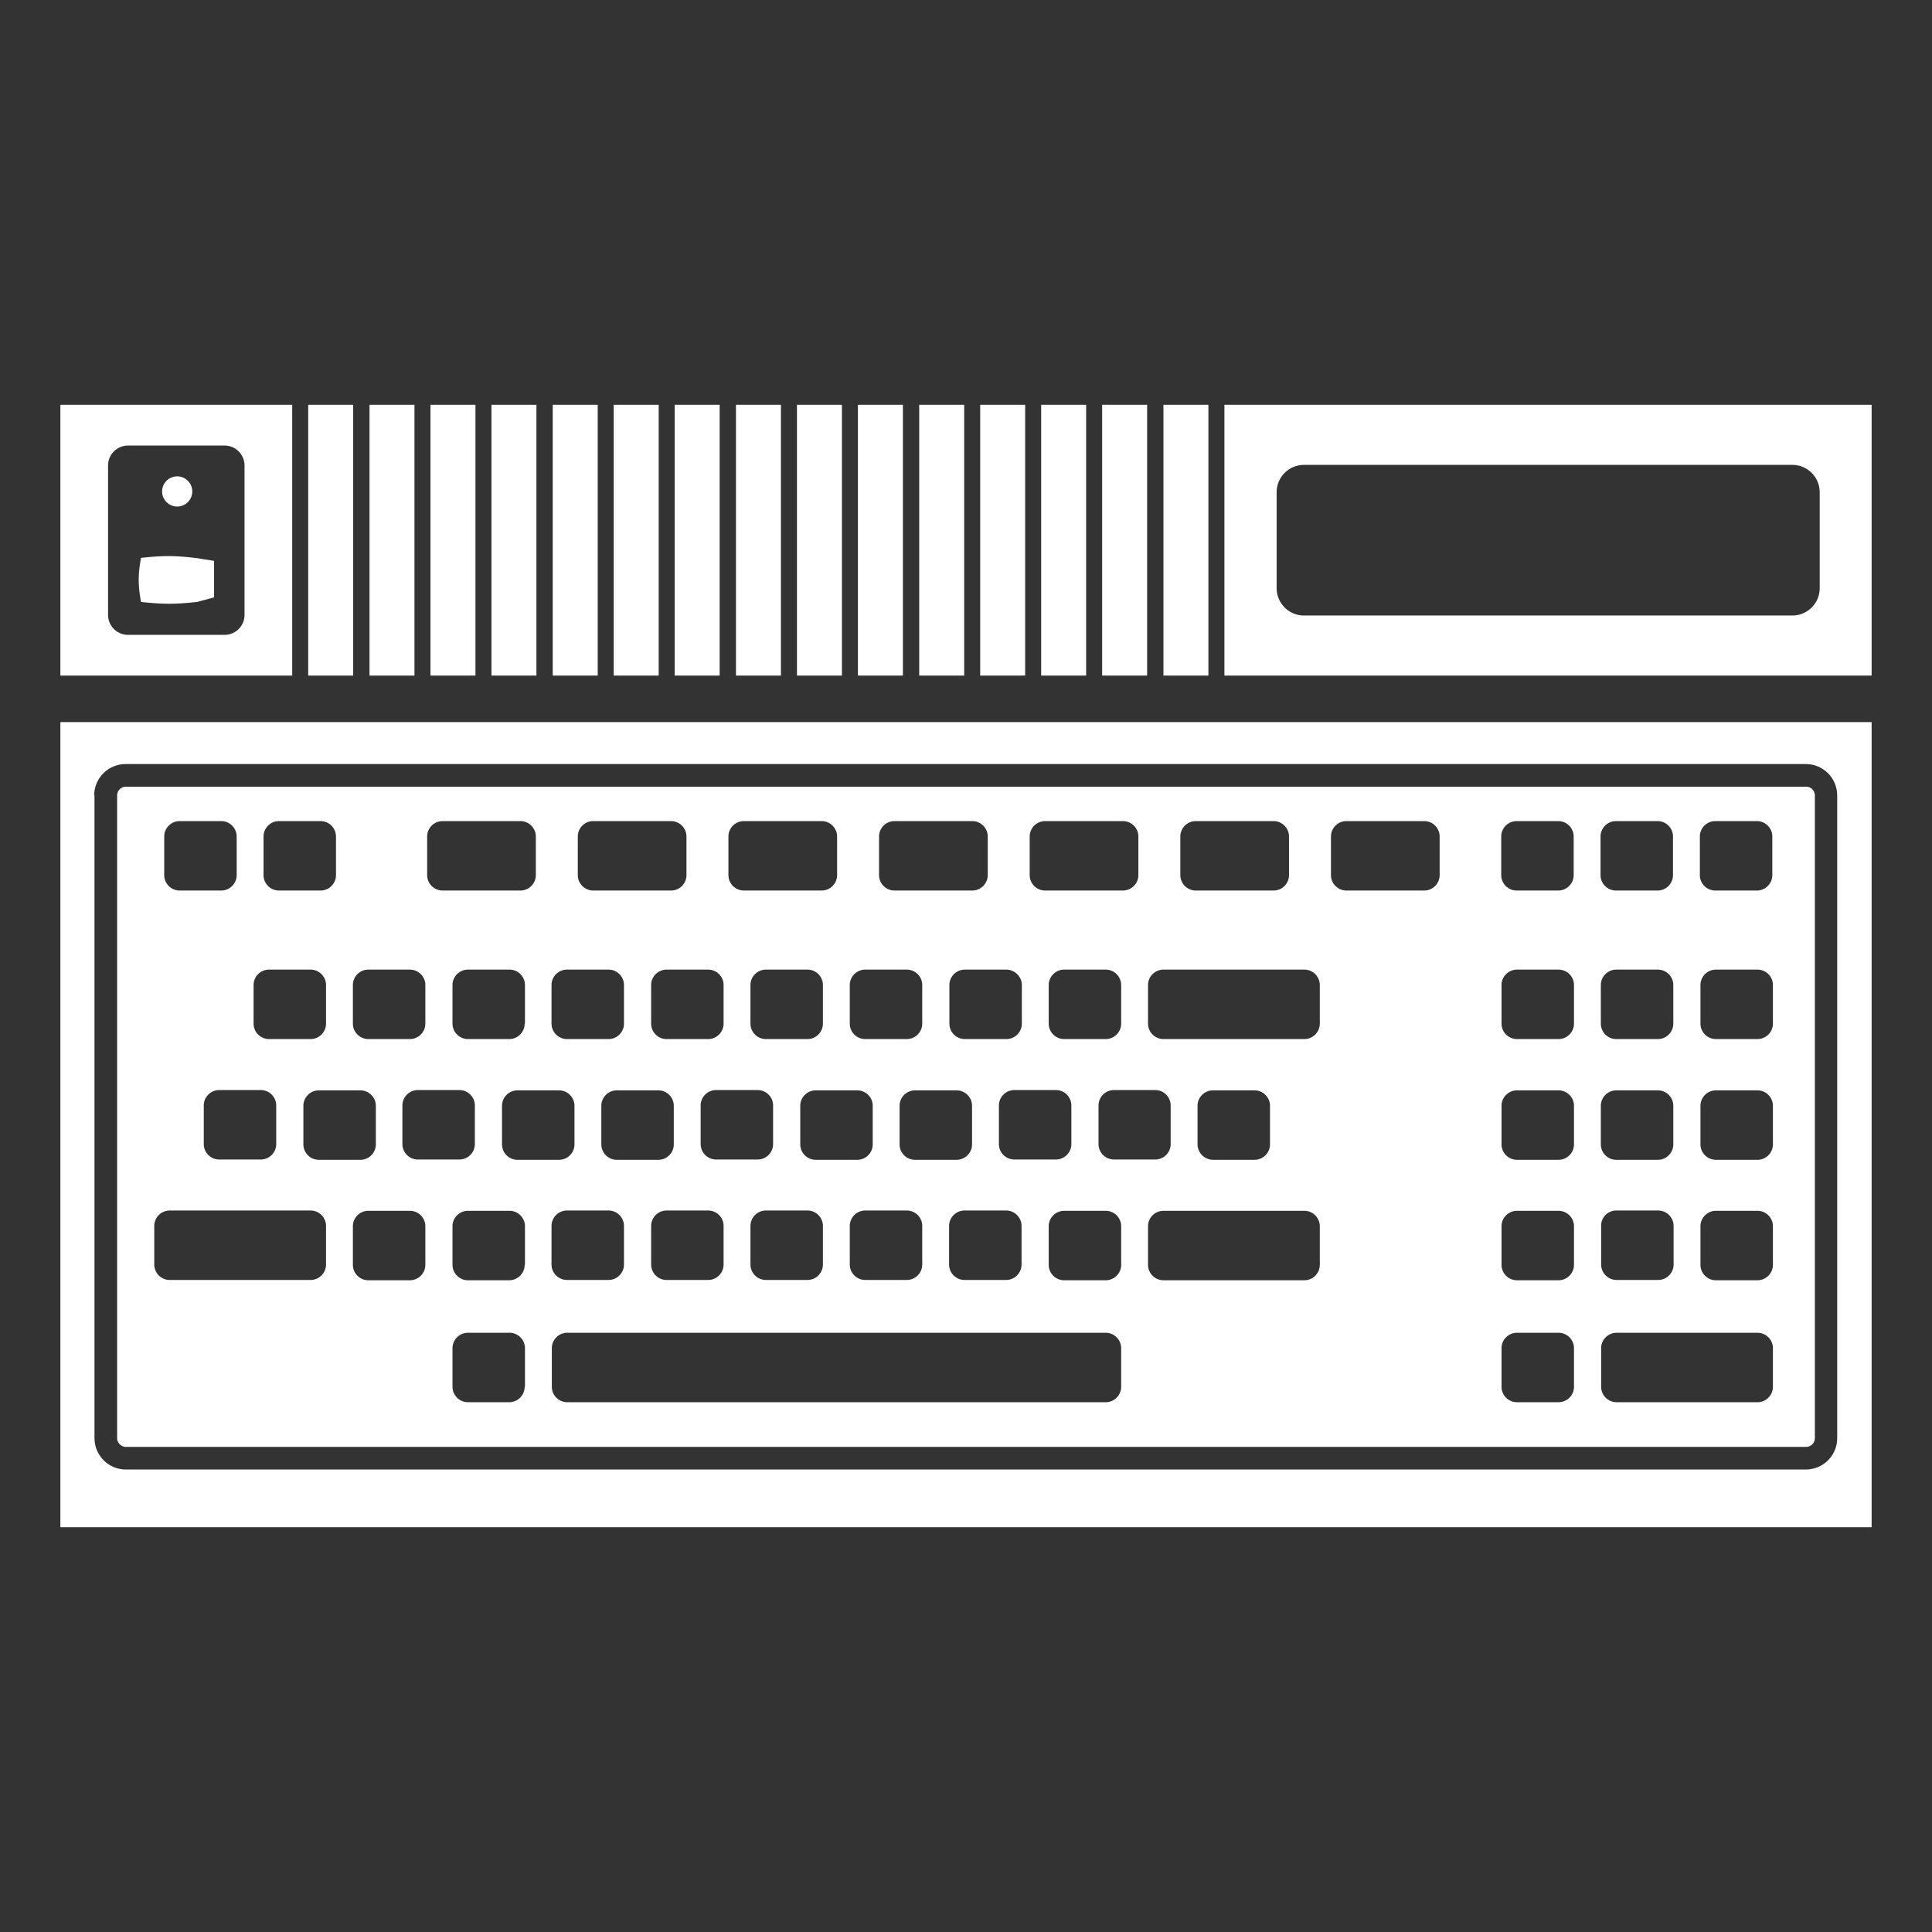 <svg xmlns="http://www.w3.org/2000/svg" xml:space="preserve" viewBox="0 0 64 64"><rect x="0" y="0" width="64" height="64" fill="#333333" stroke="none"/><style>.st0{fill:#fff}</style><path d="M20.33 13.41h1.49v8.97h-1.49zm-2.02 0h1.49v8.97h-1.49zm4.04 0h1.49v8.97h-1.49zm-8.09 0h1.49v8.97h-1.49zm-2.02 0h1.49v8.97h-1.49zm-2.03 0h1.49v8.97h-1.49zm14.17 0h1.49v8.97h-1.49zm-8.1 0h1.49v8.97h-1.49zm16.19 0h1.49v8.97h-1.49zm4.04 0H38v8.97h-1.49zm2.03 0h1.49v8.97h-1.49zm-12.14 0h1.49v8.97H26.4zm8.09 0h1.49v8.97h-1.49zm-6.07 0h1.49v8.97h-1.49zm2.03 0h1.49v8.97h-1.49zm10.11 0v8.97H62v-8.97zm19.72 6.07c0 .51-.41.91-.91.91H43.2c-.51 0-.91-.41-.91-.91v-3.17c0-.51.41-.91.91-.91h16.17c.51 0 .91.41.91.91zm-50.6-6.07H2v8.97h7.68zM8.1 20.37c0 .37-.3.66-.66.66h-3.2a.66.66 0 0 1-.66-.66v-4.95c0-.37.3-.66.66-.66h3.2c.37 0 .66.3.66.66z" class="st0"/><circle cx="5.87" cy="16.28" r=".5" class="st0"/><path d="M4.67 18.48c-.1.58-.1.87 0 1.46.74.08 1.12.08 1.86 0l.56-.15v-1.21l-.56-.09c-.75-.09-1.12-.09-1.86-.01m-.5 29.45h55.66c.16 0 .29-.13.29-.29V26.35a.29.29 0 0 0-.29-.29H4.17a.29.29 0 0 0-.29.29v21.29c0 .15.13.29.29.29m9.92-6.03c0 .28-.23.51-.51.51H12.2c-.28 0-.51-.23-.51-.51v-1.28c0-.28.23-.51.51-.51h1.38c.28 0 .51.23.51.51zm-3.53-3.48c-.28 0-.51-.23-.51-.51v-1.28c0-.28.23-.51.51-.51h1.38c.28 0 .51.23.51.51v1.28c0 .28-.23.51-.51.51zm26.58-4.51c0 .28-.23.51-.51.51h-1.38c-.28 0-.51-.23-.51-.51v-1.28c0-.28.23-.51.51-.51h1.38c.28 0 .51.23.51.51zm1.13 2.2c.28 0 .51.23.51.51v1.28c0 .28-.23.51-.51.51H36.9c-.28 0-.51-.23-.51-.51v-1.28c0-.28.23-.51.51-.51zm-3.29 0c.28 0 .51.23.51.51v1.28c0 .28-.23.51-.51.51H33.6c-.28 0-.51-.23-.51-.51v-1.28c0-.28.23-.51.51-.51zm-1.65 3.99c.28 0 .51.23.51.51v1.28c0 .28-.23.51-.51.51h-1.38c-.28 0-.51-.23-.51-.51v-1.28c0-.28.23-.51.51-.51zm-1.13-2.19c0 .28-.23.51-.51.51h-1.38c-.28 0-.51-.23-.51-.51v-1.28c0-.28.23-.51.51-.51h1.38c.28 0 .51.23.51.51zm-2.16 2.19c.28 0 .51.23.51.51v1.28c0 .28-.23.51-.51.51h-1.38c-.28 0-.51-.23-.51-.51v-1.28c0-.28.23-.51.51-.51zm-1.13-2.19c0 .28-.23.51-.51.51h-1.38c-.28 0-.51-.23-.51-.51v-1.28c0-.28.23-.51.51-.51h1.38c.28 0 .51.23.51.51zm-1.65 2.7v1.28c0 .28-.23.51-.51.51h-1.38c-.28 0-.51-.23-.51-.51v-1.28c0-.28.23-.51.51-.51h1.38c.28 0 .51.23.51.51m0-6.7c0 .28-.23.51-.51.51h-1.38c-.28 0-.51-.23-.51-.51v-1.28c0-.28.23-.51.51-.51h1.38c.28 0 .51.23.51.51zm-2.16 2.2c.28 0 .51.23.51.51v1.28c0 .28-.23.51-.51.51h-1.38c-.28 0-.51-.23-.51-.51v-1.28c0-.28.23-.51.51-.51zm-1.64 3.99c.28 0 .51.23.51.51v1.28c0 .28-.23.51-.51.51h-1.38c-.28 0-.51-.23-.51-.51v-1.28c0-.28.23-.51.51-.51zm-1.14-2.19c0 .28-.23.51-.51.51h-1.38c-.28 0-.51-.23-.51-.51v-1.28c0-.28.23-.51.51-.51h1.38c.28 0 .51.23.51.51zm-2.16 2.19c.28 0 .51.23.51.51v1.28c0 .28-.23.51-.51.51h-1.38c-.28 0-.51-.23-.51-.51v-1.28c0-.28.23-.51.51-.51zm-1.13-2.19c0 .28-.23.51-.51.51h-1.38c-.28 0-.51-.23-.51-.51v-1.28c0-.28.23-.51.51-.51h1.38c.28 0 .51.23.51.51zm-1.65-4c0 .28-.23.51-.51.51H15.5c-.28 0-.51-.23-.51-.51v-1.28c0-.28.23-.51.51-.51h1.38c.28 0 .51.23.51.51v1.28zm-2.16 2.2c.28 0 .51.23.51.51v1.28c0 .28-.23.51-.51.51h-1.38c-.28 0-.51-.23-.51-.51v-1.28c0-.28.23-.51.51-.51zm2.16 9.83c0 .28-.23.51-.51.51H15.5c-.28 0-.51-.23-.51-.51v-1.28c0-.28.23-.51.51-.51h1.38c.28 0 .51.23.51.51v1.28zm0-4.04c0 .28-.23.51-.51.51H15.5c-.28 0-.51-.23-.51-.51v-1.28c0-.28.23-.51.51-.51h1.38c.28 0 .51.23.51.51v1.28zm19.76 4.04c0 .28-.23.51-.51.51H18.79c-.28 0-.51-.23-.51-.51v-1.28c0-.28.23-.51.51-.51h17.84c.28 0 .51.23.51.51zm0-4.04c0 .28-.23.51-.51.51h-1.38c-.28 0-.51-.23-.51-.51v-1.28c0-.28.23-.51.51-.51h1.38c.28 0 .51.23.51.51zm6.58 0c0 .28-.23.51-.51.51h-4.67c-.28 0-.51-.23-.51-.51v-1.28c0-.28.23-.51.51-.51h4.67c.28 0 .51.23.51.51zm-4.05-3.99v-1.28c0-.28.23-.51.51-.51h1.38c.28 0 .51.23.51.51v1.28c0 .28-.23.51-.51.51h-1.38c-.27 0-.51-.23-.51-.51m12.47 8.03c0 .28-.23.51-.51.51h-1.38c-.28 0-.51-.23-.51-.51v-1.28c0-.28.23-.51.51-.51h1.38c.28 0 .51.23.51.51zm0-4.04c0 .28-.23.51-.51.51h-1.38c-.28 0-.51-.23-.51-.51v-1.28c0-.28.23-.51.51-.51h1.38c.28 0 .51.23.51.51zm0-3.99c0 .28-.23.51-.51.51h-1.38c-.28 0-.51-.23-.51-.51v-1.28c0-.28.23-.51.51-.51h1.38c.28 0 .51.23.51.51zm6.59 8.03c0 .28-.23.51-.51.51h-4.67c-.28 0-.51-.23-.51-.51v-1.28c0-.28.23-.51.51-.51h4.67c.28 0 .51.23.51.51zm-5.18-5.84h1.38c.28 0 .51.23.51.51v1.28c0 .28-.23.51-.51.51h-1.38c-.28 0-.51-.23-.51-.51v-1.28a.5.5 0 0 1 .51-.51m-.52-2.19v-1.28c0-.28.23-.51.51-.51h1.38c.28 0 .51.23.51.51v1.28c0 .28-.23.51-.51.51h-1.38c-.28 0-.51-.23-.51-.51m5.7 3.99c0 .28-.23.51-.51.51h-1.38c-.28 0-.51-.23-.51-.51v-1.28c0-.28.23-.51.51-.51h1.38c.28 0 .51.23.51.51zm0-3.99c0 .28-.23.51-.51.51h-1.38c-.28 0-.51-.23-.51-.51v-1.28c0-.28.23-.51.51-.51h1.38c.28 0 .51.23.51.51zm0-4c0 .28-.23.51-.51.51h-1.38c-.28 0-.51-.23-.51-.51v-1.28c0-.28.23-.51.51-.51h1.38c.28 0 .51.23.51.51zm-2.42-6.2c0-.28.23-.51.51-.51h1.38c.28 0 .51.23.51.51v1.28c0 .28-.23.51-.51.51h-1.38c-.28 0-.51-.23-.51-.51zm-.88 6.2c0 .28-.23.51-.51.51h-1.38c-.28 0-.51-.23-.51-.51v-1.28c0-.28.23-.51.51-.51h1.38c.28 0 .51.23.51.51zm-2.41-6.2c0-.28.23-.51.51-.51h1.38c.28 0 .51.23.51.51v1.28c0 .28-.23.51-.51.51h-1.38c-.28 0-.51-.23-.51-.51zm-.88 6.2c0 .28-.23.51-.51.51h-1.38c-.28 0-.51-.23-.51-.51v-1.28c0-.28.23-.51.51-.51h1.38c.28 0 .51.23.51.51zm-2.41-6.2c0-.28.23-.51.51-.51h1.38c.28 0 .51.23.51.51v1.28c0 .28-.23.51-.51.51h-1.38c-.28 0-.51-.23-.51-.51zm-5.64 0c0-.28.23-.51.51-.51h2.58c.28 0 .51.23.51.51v1.28c0 .28-.23.51-.51.51H44.6c-.28 0-.51-.23-.51-.51zm-4.99 0c0-.28.23-.51.51-.51h2.58c.28 0 .51.23.51.51v1.28c0 .28-.23.51-.51.51h-2.58c-.28 0-.51-.23-.51-.51zm-1.07 4.92c0-.28.23-.51.51-.51h4.67c.28 0 .51.23.51.51v1.28c0 .28-.23.51-.51.51h-4.67c-.28 0-.51-.23-.51-.51zm-3.92-4.92c0-.28.23-.51.51-.51h2.58c.28 0 .51.23.51.51v1.28c0 .28-.23.51-.51.51h-2.58c-.28 0-.51-.23-.51-.51zm-.26 4.92v1.28c0 .28-.23.51-.51.51h-1.38c-.28 0-.51-.23-.51-.51v-1.28c0-.28.23-.51.51-.51h1.38c.27 0 .51.23.51.51m-4.73-4.92c0-.28.23-.51.51-.51h2.58c.28 0 .51.23.51.51v1.28c0 .28-.23.51-.51.51h-2.58c-.28 0-.51-.23-.51-.51zm-.97 4.92c0-.28.23-.51.51-.51h1.38c.28 0 .51.23.51.51v1.28c0 .28-.23.51-.51.51h-1.38c-.28 0-.51-.23-.51-.51zm-4.02-4.92c0-.28.23-.51.51-.51h2.58c.28 0 .51.23.51.51v1.28c0 .28-.23.51-.51.51h-2.58c-.28 0-.51-.23-.51-.51zm-.16 4.92v1.28c0 .28-.23.51-.51.51h-1.38c-.28 0-.51-.23-.51-.51v-1.28c0-.28.23-.51.51-.51h1.38c.28 0 .51.23.51.51m-4.83-4.92c0-.28.23-.51.51-.51h2.58c.28 0 .51.23.51.51v1.28c0 .28-.23.51-.51.51h-2.58c-.28 0-.51-.23-.51-.51zm-.87 4.92c0-.28.23-.51.51-.51h1.38c.28 0 .51.23.51.51v1.28c0 .28-.23.51-.51.51h-1.38c-.28 0-.51-.23-.51-.51zm-4.12-4.92c0-.28.23-.51.51-.51h2.58c.28 0 .51.23.51.51v1.28c0 .28-.23.51-.51.51h-2.58c-.28 0-.51-.23-.51-.51zm-2.46 4.92c0-.28.23-.51.51-.51h1.38c.28 0 .51.23.51.51v1.28c0 .28-.23.51-.51.51H12.2c-.28 0-.51-.23-.51-.51zm-2.96-4.92c0-.28.23-.51.51-.51h1.38c.28 0 .51.23.51.51v1.28c0 .28-.23.51-.51.51H9.24c-.28 0-.51-.23-.51-.51zm-.33 4.92c0-.28.23-.51.51-.51h1.38c.28 0 .51.23.51.51v1.28c0 .28-.23.51-.51.51H8.91c-.28 0-.51-.23-.51-.51zm.75 3.99v1.28c0 .28-.23.51-.51.51H7.26c-.28 0-.51-.23-.51-.51v-1.28c0-.28.23-.51.51-.51h1.38c.28 0 .51.23.51.51m-3.71-8.91c0-.28.23-.51.51-.51h1.38c.28 0 .51.23.51.51v1.28c0 .28-.23.51-.51.51H5.95c-.28 0-.51-.23-.51-.51zm-.33 12.9c0-.28.23-.51.51-.51h4.67c.28 0 .51.23.51.51v1.28c0 .28-.23.51-.51.51H5.62c-.28 0-.51-.23-.51-.51z" class="st0"/><path d="M2 50.59h60V23.92H2zm1.12-24.24c0-.58.47-1.04 1.04-1.04h55.66c.58 0 1.04.47 1.04 1.04v21.29c0 .58-.47 1.04-1.04 1.04H4.17c-.58 0-1.04-.47-1.04-1.04V26.35z" class="st0"/></svg>